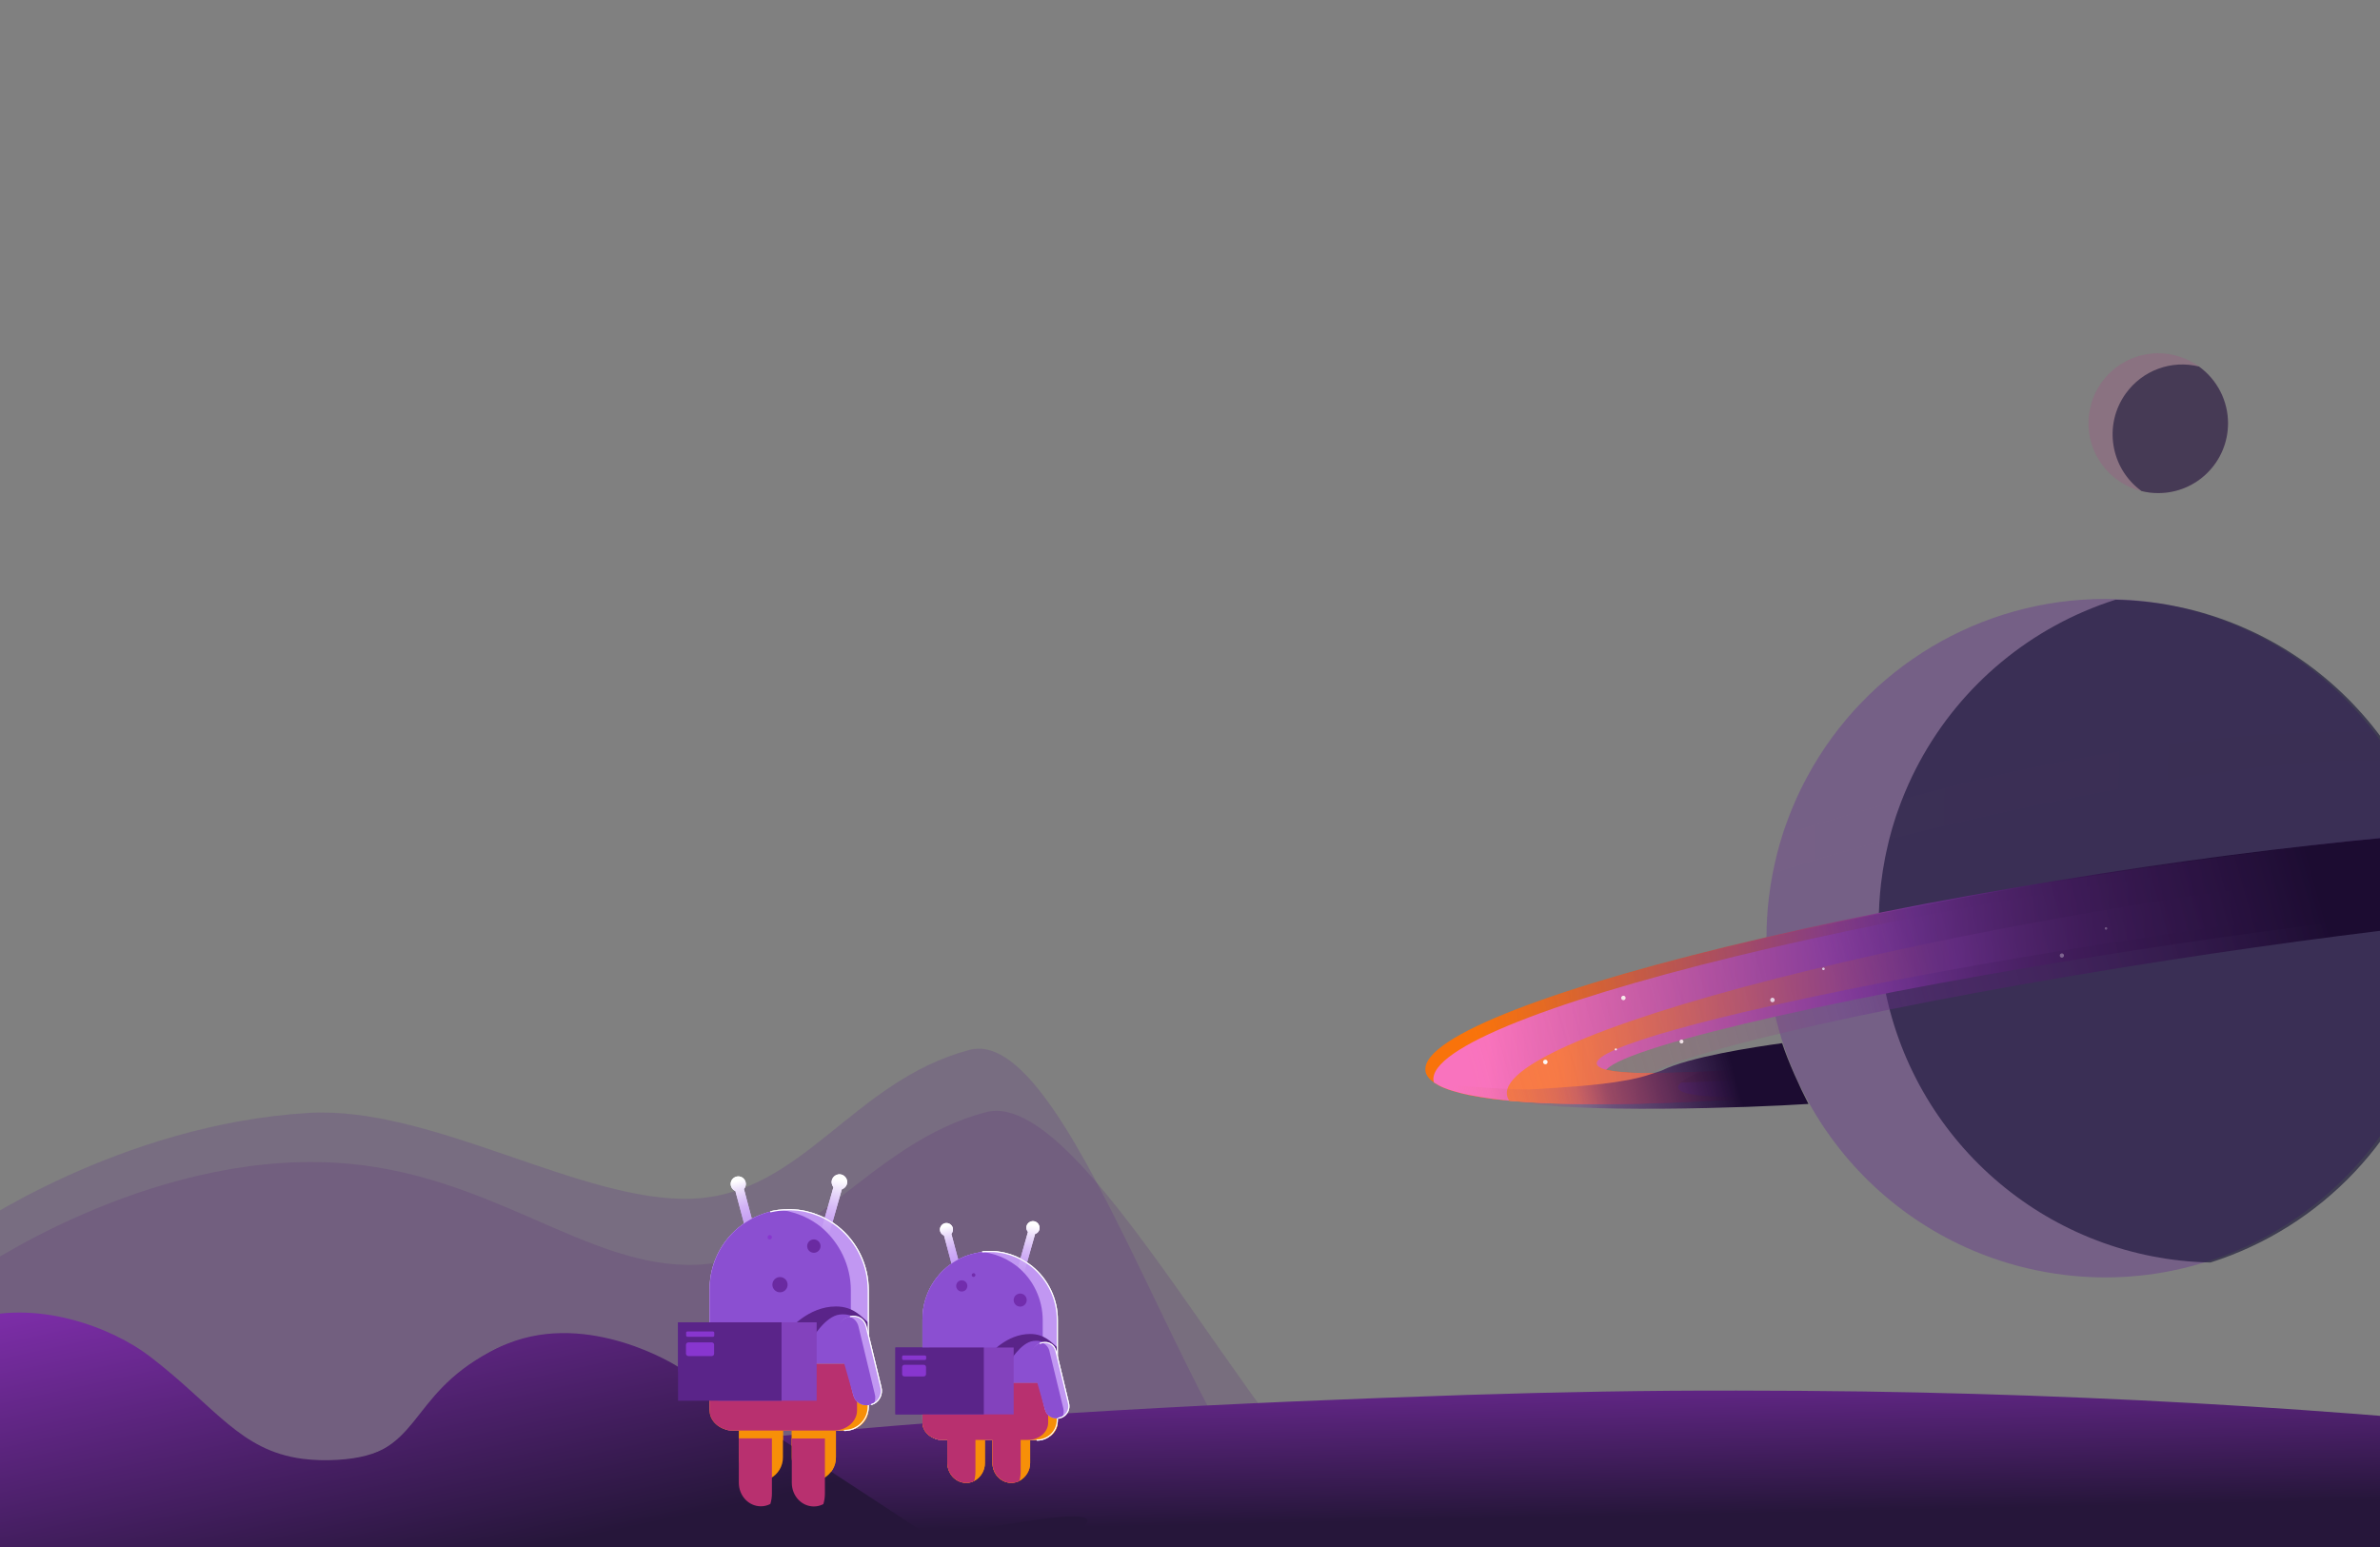 <svg width="1280" height="832" viewBox="0 0 1280 832" fill="none" xmlns="http://www.w3.org/2000/svg">
<rect x="0" y="0" width="1280" height="832" fill="#808080" stroke="none"/>
<g clip-path="url(#clip0_249_218)">
<path opacity="0.2" d="M709.465 834.199L724.359 834.593C719.464 836.315 714.495 836.085 709.465 834.199L-19.884 814.894L-19.884 752.404V711.289L-20.557 711.578L-22 712.155L-21.23 702.43L-19.788 683.655L-18.152 662.182C-18.152 662.182 64.281 604.506 166.143 598.536C232.417 594.685 313.215 647.161 372.562 644.657C431.911 642.154 458.555 581.204 521.461 564.643C579.539 549.353 648.963 811.516 709.465 834.199Z" fill="#5A2489"/>
<path opacity="0.2" d="M755.995 835.457L773.526 835.921C768.05 837.848 762.183 837.568 755.995 835.457L-19.884 814.893L-19.884 752.404L-16.71 710.133L-15.94 699.253L-14.882 685.195C-14.882 685.195 78.132 619.623 179.994 625.304C263.486 629.926 315.523 682.691 374.872 680.188C434.219 677.684 467.212 614.616 530.215 598.151C587.719 583.012 690.118 812.983 755.995 835.457Z" fill="#5A2878"/>
<path d="M510.976 830.781C510.976 830.781 578.009 831.359 569.449 829.048C644.379 791.688 456.869 838.388 439.46 836.847C358.277 829.722 61.614 836.217 -19.884 835.788C-19.884 835.788 -16.861 815.851 -1.697 811.901C8.129 809.341 23.223 835.639 23.223 835.639L-19.884 835.788L-19.884 814.597L-19.884 752.403V711.289L-16.71 710.132C18.977 698.194 60.049 713.792 80.44 729.391C115.837 756.447 128.918 780.134 162.681 784.563C168.838 785.333 175.053 785.526 181.245 785.141C229.82 782.444 219.527 750.478 265.794 725.924C268.102 724.673 270.507 723.613 272.912 722.65C317.254 704.741 364.194 734.782 364.194 734.782L508.091 829.048L510.976 830.781Z" fill="url(#paint0_linear_249_218)"/>
<path d="M1550 792.074V844.935L36.02 833.476C281.203 775.607 536.756 758.469 789.538 750.189C837.728 748.648 885.918 747.782 934.205 747.878C957.097 747.878 979.798 748.07 1002.5 748.359C1162.56 750.767 1317.41 761.84 1464.88 780.423C1493.54 783.986 1521.92 787.837 1550 792.074Z" fill="url(#paint1_linear_249_218)"/>
<path opacity="0.18" d="M1198.27 227.605C1198.27 248.38 1181.49 265.192 1160.75 265.192C1157.68 265.192 1154.68 264.85 1151.75 264.099C1131.63 259.11 1119.35 238.744 1124.33 218.583C1129.31 198.423 1149.64 186.121 1169.76 191.11C1186.47 195.279 1198.2 210.314 1198.27 227.605V227.605Z" fill="#BA3687"/>
<path opacity="0.54" d="M1198.27 227.604C1198.27 248.38 1181.49 265.192 1160.75 265.192C1157.68 265.192 1154.68 264.85 1151.75 264.099C1134.97 251.934 1131.15 228.424 1143.29 211.613C1147.66 205.531 1153.74 200.9 1160.75 198.317C1167.77 195.734 1175.4 195.319 1182.65 197.124C1192.4 204.163 1198.27 215.507 1198.27 227.604V227.604Z" fill="#0E0C30"/>
<path opacity="0.38" d="M1314.23 504.455C1314.23 512.929 1313.62 521.403 1312.46 529.877C1311.57 536.439 1310.27 542.999 1308.63 549.491C1283.81 647.219 1184.63 706.198 1087.15 681.321C1045.71 670.748 1009.29 645.903 984.288 611.136C969.008 589.881 958.436 565.62 953.388 539.924C953.319 539.65 953.251 539.309 953.183 539.035L952.774 536.78L952.433 534.661L952.364 534.32C952.228 533.636 952.159 532.953 952.023 532.269C951.887 531.586 951.819 530.971 951.751 530.288C951.751 530.151 951.682 529.946 951.682 529.809C951.614 529.467 951.546 529.126 951.546 528.784C951.546 528.442 951.478 528.101 951.409 527.759L951.205 525.914C951.205 525.709 951.137 525.504 951.137 525.299C951.068 524.752 951.001 524.137 950.932 523.59C950.796 522.634 950.727 521.677 950.659 520.652C950.659 520.31 950.591 519.9 950.591 519.558C950.523 518.328 950.386 517.098 950.318 515.868C950.25 515.321 950.25 514.706 950.182 514.091V513.612C950.182 512.861 950.113 512.109 950.113 511.357V509.034C950.113 508.282 950.113 507.53 950.046 506.778C949.977 506.026 950.046 505.275 950.046 504.523C950.046 497.415 950.454 490.24 951.273 483.2C951.819 478.485 952.569 473.837 953.456 469.259C953.661 468.097 953.933 466.867 954.206 465.705C954.674 463.534 955.174 461.369 955.707 459.213C956.662 455.522 957.685 451.9 958.844 448.346C959.322 446.775 959.868 445.271 960.413 443.767C962.665 437.343 965.325 431.056 968.258 424.905C969.417 422.513 970.646 420.19 971.873 417.866C1003.66 358.888 1065.25 322.12 1132.17 322.12C1133.4 322.12 1134.56 322.12 1135.78 322.188C1146.22 322.393 1156.66 323.487 1166.89 325.469C1181.15 328.203 1195.07 332.713 1208.23 338.795C1227.67 347.748 1245.41 360.118 1260.61 375.289C1262.39 377.067 1264.09 378.844 1265.8 380.689C1269.44 384.606 1272.9 388.688 1276.16 392.922C1277.67 394.835 1279.17 396.817 1280.53 398.799C1282.85 402.079 1285.04 405.359 1287.15 408.777L1287.42 409.255C1288.52 411.032 1289.61 412.809 1290.63 414.654C1294.16 420.854 1297.3 427.268 1300.04 433.858C1300.99 436.25 1301.95 438.574 1302.84 441.034C1303.59 443.016 1304.27 444.998 1304.95 446.98C1305.84 449.781 1306.73 452.583 1307.54 455.386C1308.09 457.436 1308.63 459.486 1309.11 461.536C1309.38 462.698 1309.66 463.928 1309.93 465.09C1310.41 467.277 1310.88 469.532 1311.3 471.788L1311.5 472.949C1311.57 473.291 1311.64 473.701 1311.7 474.043C1311.84 474.863 1311.98 475.683 1312.11 476.503C1313.62 485.524 1314.29 494.955 1314.23 504.455Z" fill="#662D91"/>
<path opacity="0.57" d="M1316.21 504.865C1316.21 513.339 1315.59 521.813 1314.43 530.288C1313.55 536.848 1312.25 543.409 1310.61 549.901C1294.99 611.136 1248.95 659.931 1188.85 678.998C1103.25 677.289 1030.4 616.125 1013.76 531.996C1013.69 531.723 1013.62 531.381 1013.55 531.108L1013.14 528.853L1012.8 526.734L1012.73 526.392C1012.6 525.709 1012.53 525.026 1012.39 524.342C1012.25 523.658 1012.19 523.044 1012.12 522.36C1012.12 522.223 1012.05 522.018 1012.05 521.882C1011.98 521.54 1011.91 521.199 1011.91 520.856C1011.91 520.515 1011.85 520.173 1011.78 519.831L1011.57 517.986C1011.57 517.781 1011.5 517.576 1011.5 517.371C1011.44 516.824 1011.37 516.21 1011.3 515.663C1011.16 514.706 1011.1 513.749 1011.03 512.724C1011.03 512.383 1010.96 511.972 1010.96 511.631C1010.89 510.4 1010.75 509.17 1010.69 507.94C1010.62 507.394 1010.62 506.778 1010.55 506.163V505.685C1010.55 504.933 1010.48 504.181 1010.48 503.429V501.106C1010.48 500.354 1010.48 499.602 1010.41 498.85C1010.34 498.099 1010.41 497.347 1010.41 496.596C1010.41 489.488 1010.82 482.312 1011.64 475.273C1012.19 470.557 1012.94 465.91 1013.82 461.332C1014.03 460.17 1014.3 458.94 1014.57 457.778C1015.04 455.606 1015.54 453.442 1016.07 451.285C1017.03 447.594 1018.05 443.973 1019.21 440.419C1019.69 438.847 1020.24 437.343 1020.78 435.84C1023.03 429.416 1025.69 423.129 1028.63 416.978C1029.79 414.586 1031.01 412.262 1032.24 409.939C1054.75 368.182 1092.61 336.882 1137.77 322.531C1148.2 322.735 1158.64 323.829 1168.87 325.811C1183.13 328.544 1197.04 333.055 1210.2 339.137C1229.65 348.09 1247.38 360.46 1262.59 375.631C1264.37 377.408 1266.07 379.185 1267.77 381.03C1271.41 384.948 1274.87 389.03 1278.14 393.263C1279.64 395.177 1281.15 397.159 1282.51 399.141C1284.82 402.398 1287.02 405.726 1289.13 409.119L1289.4 409.597C1290.49 411.374 1291.58 413.151 1292.61 414.996C1296.08 421.215 1299.22 427.639 1301.95 434.2C1302.91 436.592 1303.86 438.916 1304.75 441.375C1305.5 443.358 1306.18 445.34 1306.86 447.321C1307.75 450.124 1308.63 452.925 1309.45 455.727C1310 457.778 1310.55 459.828 1311.02 461.878C1311.3 463.04 1311.57 464.27 1311.84 465.432C1312.32 467.618 1312.8 469.874 1313.2 472.129L1313.41 473.291C1313.48 473.633 1313.55 474.043 1313.62 474.385C1313.75 475.205 1313.89 476.025 1314.02 476.845C1315.47 486.114 1316.21 495.482 1316.21 504.865V504.865Z" fill="#0E0C30"/>
<path opacity="0.18" d="M1316.07 483.474C1268.32 488.189 1209.8 495.707 1146.77 505.411C1073.37 516.756 1006.73 529.263 956.526 540.471C956.458 540.197 956.39 539.856 956.39 539.582L955.98 537.327C955.844 536.575 955.708 535.891 955.64 535.208L955.571 534.866C955.435 534.183 955.366 533.499 955.23 532.816C955.094 532.133 955.025 531.518 954.957 530.834C954.957 530.698 954.889 530.493 954.889 530.356C954.821 530.014 954.752 529.672 954.752 529.331C954.752 528.989 954.685 528.648 954.616 528.306L954.411 526.461C954.411 526.256 954.344 526.05 954.344 525.845C954.275 525.299 954.207 524.683 954.139 524.137C954.002 523.18 953.934 522.223 953.866 521.198C953.866 520.856 953.797 520.447 953.797 520.104C953.661 518.875 953.593 517.645 953.525 516.415C953.525 515.867 953.456 515.253 953.456 514.637V514.159C953.456 513.407 953.389 512.656 953.389 511.904C953.389 511.426 953.389 511.015 953.32 510.537V509.648C953.32 508.896 953.32 508.145 953.252 507.394C953.184 506.642 953.252 505.89 953.252 505.138V503.908C1006.46 491.538 1068.33 479.647 1134.56 469.396C1186.88 461.263 1236.88 454.975 1282.38 450.533C1289.19 449.85 1295.88 449.235 1302.43 448.688L1308.43 448.141C1309.25 450.67 1310 453.199 1310.75 455.796C1311.3 457.846 1311.84 459.896 1312.32 461.946C1312.59 463.108 1312.86 464.338 1313.14 465.5C1314.36 471.378 1315.32 477.323 1316.07 483.474V483.474Z" fill="#A738E8"/>
<g opacity="0.08">
<path opacity="0.08" d="M1292.2 394.357L1302.15 414.996C1299.22 412.604 1293.83 410.964 1286.47 410.076C1228.07 402.9 1043.7 439.394 952.433 470.147C952.637 468.986 952.91 467.755 953.183 466.594C953.651 464.422 954.151 462.258 954.683 460.101C955.638 456.41 956.662 452.789 957.822 449.235C1067.57 414.313 1174.12 391.213 1275.14 393.673C1280.87 393.879 1286.53 394.084 1292.2 394.357V394.357Z" fill="url(#paint2_linear_249_218)"/>
</g>
<path d="M1304.27 448.552C1252.08 452.994 1192.88 460.033 1130.4 469.737C1064.16 479.989 1002.29 491.88 949.089 504.25C838.244 529.946 764.712 557.42 766.622 575.666V576.008C766.963 578.263 768.532 580.314 771.123 582.159L771.738 582.569C771.942 582.706 772.147 582.842 772.352 582.911C772.556 582.979 772.761 583.184 773.033 583.321L773.375 583.526C773.511 583.594 773.716 583.731 773.852 583.799C773.988 583.868 774.193 584.004 774.398 584.073L774.943 584.346C775.489 584.62 776.171 584.893 776.786 585.166H776.853C778.15 585.713 779.582 586.191 781.151 586.669L781.833 586.874L782.583 587.079L783.333 587.285C783.607 587.353 783.811 587.421 784.084 587.49L784.834 587.695L785.585 587.9C786.676 588.173 787.767 588.447 788.927 588.652L789.813 588.925H789.882C790.564 589.061 791.315 589.198 792.065 589.335L792.542 589.403L793.633 589.608L795.68 589.95L795.953 590.018C796.976 590.155 798 590.36 799.091 590.497C800.318 590.701 801.546 590.839 802.842 591.044L804.07 591.18L805.298 591.317C807.412 591.59 809.595 591.795 811.846 592L814.166 592.205C849.977 595.28 903.864 594.05 968.802 588.652H968.938C968.597 588.036 968.324 587.353 967.983 586.738C967.779 586.396 967.642 586.055 967.438 585.713L967.096 585.029V584.824C966.072 582.761 965.117 580.664 964.232 578.537C963.463 576.8 962.735 575.046 962.049 573.274L961.913 573.001L959.252 573.206L955.705 573.548L953.386 573.753C950.111 574.026 946.906 574.3 943.768 574.505L939.198 574.847C930.535 575.461 922.486 576.008 915.051 576.35C905.569 576.828 897.111 577.033 889.881 577.101H883.196L881.627 577.033H880.672L878.626 576.965C877.671 576.897 876.716 576.897 875.829 576.828L875.147 576.76L874.465 576.692L873.169 576.623C871.872 576.487 870.645 576.418 869.485 576.282L868.599 576.145C867.712 576.008 866.894 575.94 866.143 575.735L865.665 575.666H865.529L864.984 575.53C864.642 575.461 864.301 575.393 864.029 575.325L863.278 575.12C863.074 575.052 862.801 574.983 862.596 574.915C862.391 574.847 862.119 574.778 861.914 574.71L861.436 574.505L861.027 574.3L860.617 574.095L860.277 573.89C860.14 573.821 860.004 573.753 859.867 573.616C859.799 573.548 859.731 573.548 859.662 573.479C859.594 573.411 859.526 573.343 859.458 573.274C859.39 573.206 859.322 573.138 859.254 573.069C859.185 573.001 859.117 572.933 859.117 572.865C859.117 572.865 859.049 572.796 859.049 572.728C858.981 572.591 858.912 572.523 858.912 572.386C858.912 572.318 858.912 572.25 858.844 572.25V572.113C858.504 570.063 862.05 567.466 868.871 564.458L869.349 564.253C884.015 557.898 913.278 549.765 952.568 540.949C1002.77 529.673 1069.42 517.235 1142.81 505.89C1205.84 496.118 1264.37 488.668 1312.11 483.953C1325.07 482.654 1337.21 481.561 1348.47 480.74V445.34C1334.35 446.16 1319.55 447.254 1304.27 448.552V448.552ZM1312.73 520.037C1312.39 524.41 1311.9 528.716 1311.23 533.022C1311.16 533.5 1311.09 533.91 1311.02 534.388C1310.88 535.072 1310.81 535.755 1310.68 536.37L1312.46 535.961L1314.5 535.482L1316 535.14C1327.12 532.612 1337.9 530.083 1348.34 527.554V512.177C1337.35 514.706 1325.41 517.372 1312.73 520.037Z" fill="url(#paint3_linear_249_218)"/>
<path d="M1308.56 453.883C1256.39 458.324 1197.18 465.364 1134.69 475.068C1068.46 485.319 1006.59 497.279 953.387 509.58C845.134 534.662 772.557 561.452 770.92 579.698C770.852 580.245 770.852 580.792 770.988 581.339L771.192 582.159L771.807 582.569C772.011 582.706 772.216 582.842 772.421 582.911C772.625 582.979 772.83 583.184 773.102 583.321L773.443 583.525C773.58 583.594 773.785 583.731 773.921 583.799C774.057 583.868 774.262 584.004 774.467 584.072L775.012 584.346C775.558 584.619 776.24 584.893 776.855 585.166H776.922C778.218 585.712 779.651 586.191 781.22 586.669L781.902 586.874L782.652 587.079L783.402 587.285C783.676 587.353 783.88 587.421 784.153 587.49L784.903 587.695L785.653 587.9C786.745 588.173 787.836 588.447 788.996 588.652L789.815 588.856H789.882C790.565 588.993 791.315 589.13 792.066 589.266L792.543 589.335L793.635 589.54L795.681 589.882L795.953 589.949C796.977 590.087 798 590.292 799.091 590.428C800.319 590.633 801.547 590.77 802.843 590.975L804.071 591.111L805.299 591.248C807.413 591.522 809.596 591.727 811.847 591.932L814.166 592.136C849.977 595.212 903.865 593.982 968.803 588.583H968.939C968.598 587.968 968.325 587.285 967.984 586.669C967.779 586.328 967.643 585.986 967.438 585.644L967.097 584.961V584.756C966.073 582.693 965.118 580.596 964.232 578.468L961.572 578.674C939.062 580.587 919.622 581.817 904.069 582.227C896.02 582.432 889.063 582.432 883.265 582.227C879.036 582.09 875.489 581.749 872.555 581.339L871.805 581.202C866.416 580.382 863.415 579.084 863.142 577.375C863.074 576.555 863.415 575.735 864.029 575.188C869.964 568.49 904.479 558.034 956.797 546.28C1007 535.004 1073.64 522.565 1147.04 511.221C1210.07 501.448 1268.59 493.999 1316.34 489.283C1327.66 488.19 1338.37 487.164 1348.4 486.413V451.081C1335.65 451.764 1322.35 452.721 1308.56 453.883V453.883ZM1317.02 525.367C1316.82 528.647 1316.48 531.928 1316 535.14C1315.87 536.216 1315.72 537.287 1315.52 538.352L1315.32 539.719C1315.18 540.402 1315.12 541.086 1314.98 541.701C1321.05 540.334 1327.05 538.967 1332.99 537.601L1335.03 537.122L1336.54 536.78C1340.49 535.823 1344.44 534.935 1348.34 533.978V518.533C1338.58 520.72 1328.14 523.044 1317.02 525.367V525.367Z" fill="url(#paint4_linear_249_218)"/>
<path d="M1348.13 461.4C1295.95 465.842 1236.74 472.881 1174.25 482.586C1108.02 492.837 1046.15 504.729 992.949 517.098C887.834 541.428 816.28 567.397 810.755 585.576V585.644C810.414 586.669 810.345 587.763 810.482 588.856V588.993C810.619 589.676 810.823 590.428 811.164 591.044C811.3 591.317 811.505 591.59 811.641 591.863L811.71 592L814.029 592.205C849.84 595.28 903.728 594.05 968.665 588.652C954.204 589.54 941.79 589.949 931.694 589.949C925.078 589.949 919.484 589.676 914.983 589.266C910.344 588.788 906.934 588.105 904.887 587.216C903.455 586.601 902.704 585.849 902.568 584.961C902.432 584.072 902.909 583.252 903.932 582.295C905.842 580.519 909.525 578.537 914.846 576.35C905.365 576.828 896.906 577.033 889.676 577.101H883.128L881.559 577.033H880.604L878.558 576.965C877.603 576.897 876.648 576.897 875.761 576.828L875.079 576.76L874.397 576.692L873.1 576.623C871.804 576.487 870.576 576.418 869.417 576.282L868.53 576.145C867.644 576.008 866.825 575.94 866.075 575.735L865.597 575.666H865.461L864.915 575.53C864.574 575.461 864.233 575.393 863.96 575.325L863.21 575.12L862.528 574.914C862.323 574.847 862.05 574.778 861.845 574.709L861.368 574.505L860.959 574.3L860.549 574.095L860.209 573.89C860.072 573.821 859.935 573.753 859.799 573.616C859.731 573.548 859.663 573.548 859.594 573.479L859.39 573.274L859.185 573.069C859.117 573.001 859.049 572.933 859.049 572.865C859.049 572.865 858.98 572.796 858.98 572.728C858.913 572.591 858.844 572.523 858.844 572.386C858.844 572.317 858.844 572.25 858.776 572.25V572.113C858.435 570.063 861.982 567.466 868.803 564.458L869.28 564.253C883.946 557.898 913.209 549.765 952.499 540.949C1002.7 529.673 1069.35 517.234 1142.74 505.89C1205.77 496.118 1264.3 488.668 1312.04 483.953C1325 482.654 1337.14 481.561 1348.4 480.74V461.4H1348.13V461.4Z" fill="url(#paint5_linear_249_218)"/>
<path d="M831.083 572.387C831.247 572.391 831.41 572.362 831.562 572.302C831.715 572.241 831.853 572.151 831.971 572.037C832.088 571.922 832.181 571.785 832.244 571.634C832.308 571.483 832.341 571.32 832.341 571.156C832.34 570.992 832.308 570.83 832.244 570.678C832.18 570.527 832.087 570.39 831.97 570.276C831.853 570.161 831.714 570.071 831.562 570.011C831.409 569.951 831.246 569.922 831.083 569.926C830.762 569.934 830.457 570.067 830.233 570.297C830.009 570.527 829.884 570.836 829.884 571.157C829.884 571.478 830.01 571.787 830.234 572.016C830.458 572.246 830.763 572.379 831.083 572.387Z" fill="white"/>
<path d="M904.342 560.905C904.541 560.905 904.732 560.826 904.872 560.685C905.013 560.544 905.092 560.353 905.092 560.153C905.092 559.954 905.013 559.763 904.872 559.622C904.732 559.481 904.541 559.401 904.342 559.401C904.143 559.401 903.952 559.481 903.811 559.622C903.671 559.763 903.592 559.954 903.592 560.153C903.592 560.353 903.671 560.544 903.811 560.685C903.952 560.826 904.143 560.905 904.342 560.905V560.905ZM953.25 538.694C953.485 538.694 953.711 538.601 953.877 538.434C954.043 538.267 954.137 538.041 954.137 537.806C954.137 537.57 954.043 537.344 953.877 537.178C953.711 537.011 953.485 536.918 953.25 536.918C953.015 536.918 952.789 537.011 952.623 537.178C952.457 537.344 952.364 537.57 952.364 537.806C952.364 538.041 952.457 538.267 952.623 538.434C952.789 538.601 953.015 538.694 953.25 538.694V538.694ZM869.009 564.664C869.082 564.664 869.151 564.635 869.203 564.584C869.254 564.533 869.283 564.463 869.283 564.39C869.283 564.318 869.254 564.248 869.203 564.197C869.151 564.146 869.082 564.117 869.009 564.117C868.937 564.117 868.868 564.146 868.816 564.197C868.765 564.248 868.736 564.318 868.736 564.39C868.736 564.463 868.765 564.533 868.816 564.584C868.868 564.635 868.937 564.664 869.009 564.664V564.664ZM939.675 573.753C939.82 573.753 939.959 573.696 940.061 573.593C940.163 573.491 940.221 573.351 940.221 573.206C940.221 573.061 940.163 572.922 940.061 572.82C939.959 572.717 939.82 572.66 939.675 572.66C939.53 572.66 939.392 572.717 939.289 572.82C939.187 572.922 939.13 573.061 939.13 573.206C939.13 573.351 939.187 573.491 939.289 573.593C939.392 573.696 939.53 573.753 939.675 573.753V573.753ZM980.671 521.472C980.78 521.472 980.884 521.429 980.961 521.351C981.038 521.274 981.081 521.17 981.08 521.061C981.08 520.952 981.037 520.847 980.96 520.77C980.883 520.693 980.778 520.65 980.67 520.65C980.561 520.651 980.457 520.694 980.38 520.771C980.303 520.849 980.26 520.953 980.26 521.062C980.26 521.171 980.304 521.276 980.381 521.352C980.458 521.429 980.562 521.473 980.671 521.472ZM1108.91 514.707C1109.36 514.707 1109.73 514.339 1109.73 513.886C1109.73 513.433 1109.36 513.066 1108.91 513.066C1108.45 513.066 1108.09 513.433 1108.09 513.886C1108.09 514.339 1108.45 514.707 1108.91 514.707ZM1132.65 499.74C1132.87 499.74 1133.06 499.556 1133.06 499.329C1133.06 499.22 1133.01 499.116 1132.94 499.039C1132.86 498.963 1132.76 498.919 1132.65 498.919C1132.42 498.919 1132.23 499.103 1132.23 499.329C1132.23 499.556 1132.42 499.74 1132.65 499.74ZM1308.16 485.115C1308.31 485.115 1308.43 484.993 1308.43 484.842C1308.43 484.769 1308.4 484.7 1308.35 484.649C1308.3 484.598 1308.23 484.568 1308.16 484.567C1308.01 484.567 1307.89 484.691 1307.89 484.842C1307.89 484.993 1308.01 485.115 1308.16 485.115Z" fill="white" stroke="white" stroke-width="0.613" stroke-miterlimit="10"/>
<path d="M941.382 577.307C941.69 577.312 941.996 577.256 942.282 577.141C942.568 577.027 942.828 576.857 943.048 576.641C943.268 576.424 943.442 576.166 943.561 575.882C943.68 575.597 943.742 575.292 943.742 574.983C943.742 574.675 943.681 574.369 943.562 574.084C943.443 573.8 943.268 573.542 943.049 573.325C942.829 573.109 942.569 572.939 942.283 572.824C941.997 572.71 941.691 572.654 941.383 572.659C940.775 572.67 940.195 572.919 939.769 573.353C939.342 573.788 939.103 574.373 939.103 574.982C939.103 575.592 939.342 576.177 939.768 576.612C940.194 577.046 940.774 577.296 941.382 577.307V577.307ZM873.101 537.601C873.217 537.601 873.332 537.578 873.44 537.533C873.548 537.489 873.645 537.423 873.728 537.341C873.81 537.259 873.875 537.161 873.92 537.053C873.965 536.945 873.988 536.83 873.988 536.713C873.988 536.596 873.965 536.481 873.921 536.373C873.876 536.265 873.811 536.167 873.729 536.085C873.646 536.002 873.549 535.937 873.441 535.892C873.334 535.847 873.218 535.824 873.102 535.824C872.867 535.824 872.641 535.917 872.475 536.084C872.309 536.25 872.215 536.476 872.215 536.712C872.215 536.947 872.308 537.173 872.474 537.34C872.64 537.507 872.866 537.601 873.101 537.601V537.601ZM954.478 575.12C954.642 575.124 954.805 575.095 954.957 575.035C955.11 574.975 955.248 574.885 955.366 574.77C955.483 574.656 955.576 574.519 955.639 574.367C955.703 574.216 955.736 574.054 955.736 573.89C955.735 573.726 955.703 573.563 955.639 573.412C955.575 573.261 955.482 573.124 955.365 573.009C955.248 572.895 955.109 572.805 954.957 572.745C954.804 572.685 954.641 572.656 954.478 572.66C954.157 572.668 953.852 572.801 953.628 573.031C953.404 573.261 953.279 573.569 953.279 573.89C953.279 574.212 953.405 574.52 953.629 574.75C953.853 574.98 954.158 575.113 954.478 575.12Z" fill="white" stroke="white" stroke-width="0.613" stroke-miterlimit="10"/>
<path d="M1303.72 448.894C1319.48 447.527 1334.55 446.502 1348.88 445.613V493.179C1344.65 493.588 1340.35 493.999 1335.92 494.409C1288.17 499.124 1229.65 506.642 1166.62 516.346C1093.22 527.691 1026.58 540.197 976.374 551.405C931.491 561.52 899.704 570.609 887.835 577.239H895.406L898.476 577.17C903.799 577.018 909.12 576.813 914.438 576.555C928.08 575.871 943.837 574.709 961.299 573.206L961.913 574.642C962.459 576.008 963.005 577.375 963.619 578.742L964.233 580.177L964.847 581.612C964.983 581.954 965.188 582.296 965.324 582.637C965.665 583.321 966.006 584.072 966.347 584.756C966.415 584.961 966.552 585.098 966.62 585.303C966.824 585.712 967.029 586.055 967.165 586.464L968.393 588.925H967.984C956.851 589.853 945.709 590.673 934.56 591.385C928.08 591.795 921.805 592.205 915.665 592.479C874.329 594.597 839.541 594.666 813.962 592.479L811.301 592.274H811.029C810.256 592.208 809.482 592.14 808.71 592.068H808.505C803.525 591.522 798.887 590.975 794.726 590.223C793.839 590.087 792.884 589.882 791.997 589.745H791.588C789.948 589.417 788.311 589.075 786.677 588.72H786.541C784.512 588.281 782.508 587.733 780.538 587.079H780.47L779.72 586.806L779.515 586.738H779.446C778.491 586.396 777.537 586.055 776.65 585.712L776.513 585.644L775.49 585.234L775.353 585.166C774.808 584.961 774.331 584.687 773.853 584.482C773.648 584.414 773.512 584.277 773.307 584.209L773.239 584.277L772.421 583.868L772.216 583.731C772.011 583.594 771.738 583.458 771.534 583.321L771.397 583.252L771.33 583.184C771.056 583.047 770.783 582.842 770.579 582.706C769.193 581.795 768.009 580.609 767.1 579.22C766.562 578.421 766.213 577.509 766.077 576.555C763.28 558.308 837.017 530.63 948.544 504.865C1001.75 492.495 1063.62 480.604 1129.85 470.353C1192.33 460.443 1251.47 453.336 1303.72 448.894Z" fill="url(#paint6_linear_249_218)"/>
<path d="M972.624 593.709C943.292 595.69 845.135 599.176 813.144 591.932C810.893 591.727 808.71 591.522 806.595 591.249L805.299 591.112L804.072 590.975C802.775 590.839 801.548 590.633 800.32 590.428C799.229 590.292 798.205 590.087 797.182 589.95L796.909 589.882L794.863 589.54L793.772 589.335L793.294 589.266L791.112 588.857H791.043L790.156 588.652C788.997 588.378 787.905 588.173 786.814 587.9L786.064 587.695L785.313 587.49C785.04 587.421 784.768 587.353 784.563 587.285L783.813 587.079L783.063 586.874L782.38 586.669C780.811 586.191 779.379 585.644 778.083 585.166H778.015C777.078 584.836 776.146 584.494 775.218 584.141L775.081 584.073L774.058 583.663L773.922 583.594C773.376 583.389 772.899 583.116 772.421 582.911L773.649 582.979C779.379 583.458 785.859 584.004 792.339 584.482C798.88 585.009 805.429 585.42 811.984 585.713C817.441 585.918 822.284 585.986 826.172 585.713C840.974 584.825 858.573 583.799 873.034 581.271C878.696 580.382 884.221 579.015 889.609 577.102C890.701 576.692 892.065 576.282 893.566 575.804C908.367 568.423 943.497 563.092 958.435 561.042C961.71 570.882 967.916 584.687 972.624 593.709V593.709Z" fill="url(#paint7_linear_249_218)"/>
<path d="M466.953 693.932V756.584C466.953 763.61 461.271 769.382 454.169 769.382H394.423C387.404 769.382 381.638 763.694 381.638 756.584V693.179C381.638 681.301 386.568 670.008 395.258 661.895C396.428 660.724 397.766 659.72 399.102 658.717C403.698 655.287 408.962 652.944 414.477 651.606C415.647 651.355 416.817 651.104 418.07 650.937C418.571 650.853 419.073 650.77 419.574 650.77C420.327 650.686 421.078 650.602 421.747 650.602H422.332C423 650.602 423.669 650.519 424.338 650.519H425.089C425.508 650.519 425.842 650.519 426.176 650.602H426.677C427.095 650.602 427.597 650.686 428.014 650.686C428.432 650.686 428.766 650.77 429.184 650.77C429.351 650.77 429.518 650.77 429.685 650.853L431.44 651.104C432.025 651.188 432.86 651.355 433.529 651.522C438.208 652.61 442.721 654.45 446.816 657.044C448.177 657.887 449.488 658.809 450.743 659.804C461.021 668.252 466.953 680.716 466.953 693.932V693.932Z" fill="#C197F2"/>
<path d="M407.96 669.172L400.104 639.478C401.608 637.805 401.44 635.211 399.77 633.706C398.099 632.2 395.508 632.367 394.004 634.04C392.5 635.713 392.667 638.307 394.337 639.813C394.672 640.147 395.091 640.398 395.508 640.565L403.446 670.343L407.958 669.172H407.96Z" fill="url(#paint8_linear_249_218)"/>
<path d="M455.589 635.044C455.17 632.786 452.998 631.196 450.742 631.615C448.486 632.033 446.898 634.208 447.316 636.467C447.483 637.22 447.734 637.889 448.235 638.474L439.211 670.259L443.723 671.514L452.748 639.645C454.67 638.976 455.923 637.052 455.589 635.044V635.044Z" fill="url(#paint9_linear_249_218)"/>
<path d="M400.437 668.754C400.734 668.754 401.027 668.696 401.301 668.583C401.574 668.469 401.823 668.303 402.033 668.093C402.242 667.884 402.408 667.635 402.522 667.361C402.635 667.087 402.694 666.793 402.694 666.497C402.694 666.2 402.635 665.906 402.522 665.632C402.409 665.358 402.243 665.109 402.033 664.9C401.824 664.69 401.575 664.524 401.301 664.41C401.028 664.296 400.734 664.238 400.438 664.238C399.84 664.238 399.266 664.476 398.843 664.899C398.42 665.323 398.182 665.897 398.182 666.496C398.182 667.095 398.42 667.669 398.843 668.093C399.266 668.516 399.84 668.754 400.438 668.754H400.437ZM407.623 661.811C407.832 661.811 408.038 661.77 408.231 661.69C408.423 661.61 408.599 661.493 408.746 661.346C408.893 661.198 409.01 661.023 409.09 660.83C409.17 660.638 409.211 660.431 409.211 660.222C409.211 660.014 409.17 659.807 409.091 659.614C409.011 659.421 408.894 659.246 408.747 659.098C408.599 658.951 408.424 658.834 408.232 658.754C408.039 658.674 407.833 658.633 407.624 658.633C407.203 658.633 406.799 658.8 406.502 659.098C406.204 659.396 406.037 659.8 406.037 660.222C406.037 660.643 406.204 661.048 406.502 661.346C406.799 661.644 407.203 661.811 407.624 661.811H407.623Z" fill="white"/>
<path d="M568.813 710.076V763.61C568.813 769.633 563.967 774.484 557.95 774.484H506.978C505.55 774.487 504.137 774.208 502.817 773.662C501.498 773.117 500.3 772.316 499.291 771.306C498.281 770.295 497.481 769.095 496.936 767.775C496.391 766.454 496.112 765.039 496.115 763.61V709.491C496.115 699.369 500.293 689.749 507.73 682.807C508.733 681.803 509.819 680.967 510.989 680.13C514.916 677.203 519.345 675.195 524.108 674.108C525.111 673.857 526.113 673.69 527.2 673.522L528.537 673.355C529.122 673.271 529.79 673.188 530.375 673.188H534.47C534.887 673.188 535.222 673.271 535.639 673.271L536.642 673.355L537.06 673.439L538.564 673.69C539.065 673.773 539.734 673.857 540.319 674.024C544.33 674.944 548.173 676.534 551.599 678.792C552.746 679.525 553.861 680.306 554.942 681.134C563.716 688.16 568.813 698.784 568.813 710.076V710.076Z" fill="#C197F2"/>
<path d="M518.427 688.913L511.657 663.568C512.911 662.146 512.827 659.888 511.324 658.633C509.903 657.379 507.647 657.462 506.393 658.968C505.14 660.39 505.224 662.648 506.728 663.903C507.062 664.154 507.396 664.405 507.73 664.572L514.499 690L518.427 688.913Z" fill="url(#paint10_linear_249_218)"/>
<path d="M559.036 659.72C558.702 657.797 556.864 656.458 554.941 656.793C553.02 657.128 551.683 658.968 552.017 660.891C552.184 661.477 552.435 662.062 552.853 662.564L545.165 689.749L549.009 690.837L556.697 663.652C558.368 663.15 559.37 661.477 559.036 659.72Z" fill="url(#paint11_linear_249_218)"/>
<path d="M511.992 688.578C512.244 688.578 512.494 688.529 512.727 688.432C512.96 688.336 513.172 688.194 513.35 688.015C513.529 687.837 513.67 687.625 513.767 687.392C513.863 687.158 513.913 686.908 513.913 686.656C513.913 686.403 513.864 686.153 513.767 685.92C513.671 685.686 513.529 685.474 513.351 685.296C513.172 685.117 512.961 684.975 512.728 684.879C512.495 684.782 512.245 684.732 511.992 684.732C511.483 684.732 510.994 684.934 510.634 685.295C510.273 685.656 510.071 686.145 510.071 686.655C510.071 687.165 510.273 687.654 510.633 688.015C510.993 688.376 511.482 688.578 511.992 688.578V688.578ZM518.173 682.556C518.527 682.556 518.867 682.415 519.118 682.164C519.369 681.913 519.51 681.573 519.51 681.218C519.51 680.863 519.369 680.523 519.118 680.272C518.867 680.021 518.527 679.88 518.173 679.88C517.818 679.88 517.478 680.021 517.228 680.272C516.977 680.523 516.836 680.863 516.836 681.218C516.836 681.573 516.977 681.913 517.228 682.164C517.478 682.415 517.818 682.556 518.173 682.556Z" fill="white"/>
<path d="M457.592 693.932V756.584C457.592 763.61 451.911 769.382 444.808 769.382H394.505C387.485 769.382 381.72 763.694 381.72 756.584V693.179C381.72 681.301 386.649 670.009 395.34 661.895C396.51 660.724 397.847 659.721 399.184 658.717C403.779 655.287 409.044 652.944 414.559 651.606C415.728 651.355 416.899 651.104 418.153 650.937C418.654 650.853 419.154 650.77 419.656 650.77H419.907C420.074 650.77 420.241 650.77 420.408 650.853L422.163 651.104C422.915 651.188 423.584 651.355 424.252 651.522C428.931 652.61 433.443 654.451 437.538 657.044C438.9 657.887 440.211 658.809 441.466 659.804C451.576 668.252 457.592 680.716 457.592 693.932V693.932ZM560.791 710.076V763.61C560.791 769.633 555.945 774.484 549.929 774.484H506.978C505.551 774.487 504.137 774.208 502.818 773.662C501.498 773.117 500.3 772.316 499.291 771.306C498.281 770.295 497.481 769.095 496.936 767.775C496.392 766.454 496.113 765.039 496.115 763.61V709.491C496.115 699.369 500.293 689.749 507.73 682.807C508.733 681.803 509.819 680.967 510.989 680.13C514.916 677.203 519.345 675.195 524.108 674.108C525.111 673.857 526.113 673.69 527.2 673.522L528.537 673.355H528.703L529.122 673.439L530.626 673.69C531.127 673.773 531.795 673.857 532.381 674.024C536.416 674.942 540.261 676.556 543.745 678.792C544.892 679.525 546.007 680.306 547.087 681.134C555.694 688.076 560.791 698.784 560.791 710.076V710.076Z" fill="#8B4FD1"/>
<path d="M421.077 759.845V783.686C421.161 788.453 418.487 792.886 414.309 795.145C412.736 795.971 410.987 796.401 409.212 796.399C402.61 796.399 397.346 790.712 397.346 783.686V759.845H421.077ZM449.572 759.845V783.686C449.656 788.453 446.981 792.886 442.804 795.145C441.231 795.971 439.482 796.401 437.707 796.399C431.105 796.399 425.841 790.712 425.841 783.686V759.845H449.572ZM529.705 766.371V786.697C529.788 790.795 527.533 794.559 523.939 796.483C522.602 797.152 521.098 797.57 519.594 797.487C513.996 797.487 509.483 792.636 509.483 786.613V766.287H529.705V766.371ZM554.022 766.371V786.697C554.106 790.795 551.767 794.559 548.173 796.483C546.836 797.152 545.333 797.487 543.828 797.487C538.23 797.487 533.717 792.636 533.717 786.613V766.287H554.022V766.371Z" fill="#F78F08"/>
<path d="M466.953 733.581V758.507C466.953 764.53 461.271 769.382 454.169 769.382H394.423C393.42 769.382 392.334 769.298 391.331 769.047C385.733 767.876 381.638 763.61 381.638 758.507V733.581H466.953ZM568.813 743.869V765.116C568.813 770.218 563.967 774.4 557.95 774.4H506.978C506.059 774.4 505.224 774.317 504.387 774.15C499.625 773.146 496.115 769.466 496.115 765.116V743.869H568.813V743.869Z" fill="#F78F08"/>
<path d="M415.145 773.552V803.164C415.145 805.088 414.894 807.012 414.309 808.852C412.736 809.677 410.987 810.108 409.212 810.106C402.61 810.106 397.346 804.419 397.346 797.392V773.552H415.145V773.552ZM443.639 773.636V803.248C443.639 805.171 443.389 807.095 442.804 808.935C441.231 809.761 439.482 810.192 437.707 810.19C431.105 810.19 425.841 804.502 425.841 797.475V773.636H443.639Z" fill="#B8306F"/>
<path d="M460.937 733.581V758.507C460.937 764.53 455.254 769.382 448.151 769.382H391.332V769.047C385.733 767.876 381.638 763.61 381.638 758.507V733.581H460.938H460.937ZM524.608 766.371V791.632C524.602 793.272 524.377 794.903 523.939 796.483C522.603 797.152 521.098 797.57 519.595 797.487C513.996 797.487 509.483 792.636 509.483 786.613V766.287H524.608V766.371V766.371ZM548.926 766.371V791.632C548.92 793.272 548.695 794.903 548.257 796.483C546.92 797.152 545.416 797.487 543.912 797.487C538.314 797.487 533.801 792.636 533.801 786.613V766.287H548.926V766.371V766.371Z" fill="#B8306F"/>
<path d="M563.716 743.869V765.116C563.716 770.218 558.869 774.4 552.853 774.4H504.387V774.15C499.625 773.146 496.115 769.466 496.115 765.116V743.869H563.716V743.869Z" fill="#B8306F"/>
<path d="M466.953 711.247V716.098C463.444 711.08 459.349 706.06 451.577 706.98C443.723 707.901 436.704 720.113 436.704 720.113L424.337 715.262C424.337 715.262 434.615 702.631 449.572 702.631C458.931 702.631 463.109 707.985 466.953 711.247V711.247ZM568.813 724.797V728.98C565.805 724.714 562.296 720.364 555.694 721.201C549.01 722.037 542.993 732.41 542.993 732.41L532.464 728.228C532.464 728.228 541.238 717.437 554.023 717.437C561.961 717.437 565.554 722.121 568.813 724.797Z" fill="#5A2489"/>
<path d="M439.21 711.164H386.231V753.322H439.209V711.164H439.21Z" fill="#8342BD"/>
<path d="M420.326 711.164H364.674V753.322H420.326V711.164Z" fill="#5A2489"/>
<path d="M441.284 670.475C441.325 670 441.27 669.522 441.125 669.068C440.979 668.613 440.745 668.193 440.435 667.83C440.125 667.468 439.747 667.17 439.322 666.956C438.896 666.741 438.433 666.613 437.957 666.579C437.482 666.545 437.005 666.606 436.553 666.759C436.102 666.911 435.685 667.152 435.328 667.467C434.97 667.782 434.679 668.166 434.47 668.594C434.262 669.023 434.141 669.489 434.114 669.966C434.061 670.909 434.381 671.836 435.005 672.545C435.629 673.255 436.506 673.69 437.448 673.757C438.39 673.824 439.32 673.517 440.038 672.903C440.756 672.289 441.203 671.417 441.284 670.475Z" fill="#6A2AA1"/>
<path d="M413.976 666.579C414.286 666.579 414.584 666.456 414.803 666.236C415.022 666.017 415.146 665.719 415.146 665.408C415.146 665.098 415.022 664.8 414.803 664.58C414.584 664.36 414.286 664.237 413.976 664.237C413.665 664.237 413.368 664.36 413.149 664.58C412.929 664.8 412.806 665.098 412.806 665.408C412.806 665.719 412.929 666.017 413.149 666.236C413.368 666.456 413.665 666.579 413.976 666.579Z" fill="#8836CF"/>
<path d="M419.49 695.02C420.576 695.02 421.618 694.588 422.386 693.819C423.154 693.05 423.585 692.008 423.585 690.921C423.585 689.833 423.154 688.791 422.386 688.022C421.618 687.253 420.576 686.821 419.49 686.821C418.404 686.821 417.363 687.253 416.595 688.022C415.827 688.791 415.396 689.833 415.396 690.921C415.396 692.008 415.827 693.05 416.595 693.819C417.363 694.588 418.404 695.02 419.49 695.02Z" fill="#6A2AA1"/>
<path d="M369.605 716.099H383.476C383.81 716.099 384.144 716.433 384.144 716.768V718.273C384.144 718.608 383.81 718.943 383.476 718.943H369.688C369.355 718.943 369.02 718.608 369.02 718.273V716.768C368.936 716.433 369.271 716.099 369.605 716.099ZM370.271 721.954H382.806C383.558 721.954 384.06 722.539 384.06 723.208V728.06C384.06 728.813 383.474 729.315 382.806 729.315H370.272C369.52 729.315 368.935 728.73 368.935 728.06V723.208C368.935 722.539 369.52 721.954 370.272 721.954H370.271Z" fill="#8836CF"/>
<path d="M545.166 724.714H499.959V760.682H545.166V724.714Z" fill="#8342BD"/>
<path d="M529.121 724.714H481.576V760.682H529.121V724.714Z" fill="#5A2489"/>
<path d="M517.255 694.601C517.65 694.601 518.041 694.523 518.406 694.372C518.771 694.221 519.103 693.999 519.382 693.719C519.661 693.44 519.883 693.108 520.034 692.743C520.186 692.377 520.264 691.986 520.264 691.59C520.264 691.195 520.186 690.803 520.035 690.438C519.884 690.073 519.663 689.741 519.383 689.461C519.104 689.181 518.772 688.959 518.408 688.808C518.043 688.657 517.652 688.579 517.256 688.578C516.459 688.578 515.693 688.895 515.129 689.46C514.565 690.024 514.248 690.79 514.248 691.589C514.247 692.387 514.564 693.153 515.128 693.718C515.692 694.283 516.457 694.601 517.255 694.601V694.601ZM523.607 686.738C523.873 686.738 524.128 686.633 524.316 686.444C524.504 686.256 524.609 686.001 524.609 685.735C524.609 685.469 524.504 685.214 524.316 685.026C524.128 684.838 523.873 684.732 523.607 684.732C523.341 684.732 523.087 684.838 522.899 685.026C522.711 685.214 522.605 685.469 522.605 685.735C522.605 686.001 522.711 686.256 522.899 686.444C523.087 686.633 523.341 686.738 523.607 686.738ZM548.675 702.715C549.606 702.715 550.498 702.345 551.156 701.686C551.815 701.027 552.184 700.134 552.184 699.202C552.184 698.27 551.815 697.377 551.156 696.718C550.498 696.059 549.606 695.689 548.675 695.689C547.744 695.689 546.851 696.059 546.193 696.718C545.535 697.377 545.165 698.27 545.165 699.202C545.165 700.134 545.535 701.027 546.193 701.686C546.851 702.345 547.744 702.715 548.675 702.715V702.715Z" fill="#722DAD"/>
<path d="M485.837 728.981H497.452C497.787 728.981 498.12 729.315 498.12 729.65V730.737C498.12 731.072 497.787 731.406 497.452 731.406H485.837C485.503 731.406 485.169 731.072 485.169 730.737V729.65C485.168 729.561 485.184 729.474 485.217 729.392C485.25 729.31 485.3 729.236 485.362 729.174C485.424 729.111 485.498 729.062 485.58 729.029C485.662 728.996 485.749 728.979 485.837 728.981ZM486.422 733.999H496.784C497.536 733.999 498.037 734.584 498.037 735.254V739.018C498.037 739.77 497.452 740.272 496.784 740.272H486.422C485.671 740.272 485.169 739.687 485.169 739.018V735.254C485.169 734.584 485.754 733.999 486.422 733.999Z" fill="#8836CF"/>
<path d="M414.475 651.69C415.645 651.439 416.815 651.188 418.068 651.021C418.57 650.937 419.071 650.853 419.573 650.853C420.324 650.77 421.076 650.686 421.745 650.686H422.33C422.998 650.686 423.667 650.602 424.335 650.602H425.087C425.505 650.602 425.84 650.602 426.174 650.686H426.675C427.092 650.686 427.594 650.77 428.012 650.77C428.43 650.77 428.765 650.853 429.182 650.853C429.349 650.853 429.516 650.853 429.683 650.937L431.437 651.188C432.023 651.272 432.858 651.439 433.527 651.606C438.207 652.694 442.718 654.534 446.813 657.128C448.174 657.971 449.486 658.893 450.74 659.888C461.018 668.168 466.951 680.632 466.951 693.849V756.5C466.951 763.526 461.269 769.298 454.167 769.298M528.453 673.271C529.037 673.188 529.707 673.104 530.291 673.104H534.386C534.804 673.104 535.137 673.188 535.556 673.188L536.558 673.271L536.976 673.355L538.48 673.606C538.981 673.69 539.65 673.773 540.235 673.941C544.245 674.861 548.09 676.45 551.515 678.708C552.662 679.441 553.778 680.222 554.858 681.05C563.631 688.16 568.729 698.783 568.645 710.076V763.61C568.648 765.038 568.369 766.454 567.824 767.775C567.28 769.095 566.48 770.295 565.47 771.306C564.461 772.316 563.262 773.117 561.943 773.662C560.623 774.208 559.21 774.487 557.782 774.484" stroke="white" stroke-width="0.613" stroke-linecap="round" stroke-linejoin="round"/>
<path d="M470.045 754.744L468.792 755.245L467.538 755.58C463.695 756.5 459.851 754.158 458.932 750.394C458.932 750.31 458.932 750.227 458.848 750.143L450.993 717.353C449.99 713.506 452.246 709.49 456.09 708.403L457.093 708.152L457.511 708.068C461.271 707.148 465.032 709.407 465.951 713.171C465.951 713.255 465.951 713.338 466.035 713.422L473.973 746.212C474.808 749.474 473.221 753.071 470.045 754.744V754.744Z" fill="#C197F2"/>
<path d="M470.044 754.744L468.79 755.245L467.537 755.58C463.693 756.5 459.849 754.158 458.93 750.394C458.93 750.31 458.93 750.227 458.847 750.143L449.655 717.939C448.736 714.008 452.245 709.407 456.006 708.403L457.009 708.152C459.348 708.989 461.103 710.913 461.688 713.338L470.462 749.725C470.963 751.398 470.796 753.154 470.044 754.744V754.744Z" fill="#8B4FD1"/>
<path d="M571.486 761.937C571.152 762.104 570.734 762.271 570.4 762.355L569.398 762.606C566.139 763.443 562.88 761.435 562.044 758.173C562.044 758.089 562.044 758.006 561.961 758.006L555.192 729.984C554.356 726.721 556.278 723.292 559.537 722.288L560.372 722.037L560.791 721.954C563.966 721.201 567.225 723.125 567.977 726.303C567.977 726.387 567.977 726.47 568.06 726.554L574.829 754.576C575.498 757.42 574.16 760.515 571.486 761.937Z" fill="#C197F2"/>
<path d="M571.486 761.937C571.152 762.104 570.734 762.271 570.4 762.355L569.398 762.606C566.139 763.443 562.88 761.435 562.044 758.173C562.044 758.089 562.044 758.005 561.96 758.005L554.106 730.486C553.27 727.14 556.361 723.208 559.537 722.372L560.372 722.121C562.378 722.79 563.882 724.463 564.384 726.554L571.904 757.587C572.231 759.045 572.085 760.569 571.486 761.937V761.937Z" fill="#8B4FD1"/>
<path d="M457.344 708.068C461.105 707.148 464.865 709.407 465.784 713.171C465.784 713.255 465.784 713.338 465.868 713.422L473.806 746.212C474.641 749.641 473.054 753.238 469.962 754.827L468.708 755.329M559.371 722.455L560.206 722.204L560.624 722.121C563.8 721.368 567.059 723.292 567.811 726.47C567.811 726.554 567.811 726.638 567.894 726.638L574.662 754.66C575.415 757.587 574.078 760.598 571.404 762.02C571.057 762.196 570.693 762.337 570.318 762.439L569.315 762.69" stroke="white" stroke-width="0.613" stroke-linecap="round" stroke-linejoin="round"/>
<path d="M508.86 831.846C508.86 831.846 575.893 832.423 567.333 830.113C642.262 792.752 454.752 839.452 437.343 837.911C356.161 830.787 59.498 837.282 -22 836.853C-22 836.853 -18.977 816.915 -3.814 812.965C6.013 810.405 21.107 836.703 21.107 836.703L-22 836.853L-22 815.662L-22 753.467V712.354L-18.826 711.197C16.86 699.258 57.932 714.857 78.324 730.455C113.721 757.512 126.802 781.198 160.564 785.628C166.721 786.398 172.936 786.591 179.129 786.205C227.704 783.509 217.411 751.543 263.678 726.989C265.986 725.737 268.391 724.678 270.796 723.714C315.138 705.805 362.078 735.847 362.078 735.847L505.975 830.113L508.86 831.846Z" fill="url(#paint12_linear_249_218)"/>
<path d="M466.953 693.932V756.584C466.953 763.61 461.271 769.382 454.169 769.382H394.423C387.404 769.382 381.638 763.694 381.638 756.584V693.179C381.638 681.301 386.568 670.008 395.258 661.895C396.428 660.724 397.766 659.72 399.102 658.717C403.698 655.287 408.962 652.944 414.477 651.606C415.647 651.355 416.817 651.104 418.07 650.937C418.571 650.853 419.073 650.77 419.574 650.77C420.327 650.686 421.078 650.602 421.747 650.602H422.332C423 650.602 423.669 650.519 424.338 650.519H425.089C425.508 650.519 425.842 650.519 426.176 650.602H426.677C427.095 650.602 427.597 650.686 428.014 650.686C428.432 650.686 428.766 650.77 429.184 650.77C429.351 650.77 429.518 650.77 429.685 650.853L431.44 651.104C432.025 651.188 432.86 651.355 433.529 651.522C438.208 652.61 442.721 654.45 446.816 657.044C448.177 657.887 449.488 658.809 450.743 659.804C461.021 668.252 466.953 680.716 466.953 693.932V693.932Z" fill="#C197F2"/>
<path d="M407.96 669.172L400.104 639.478C401.608 637.805 401.44 635.211 399.77 633.706C398.099 632.2 395.508 632.367 394.004 634.04C392.5 635.713 392.667 638.307 394.337 639.813C394.672 640.147 395.091 640.398 395.508 640.565L403.446 670.343L407.958 669.172H407.96Z" fill="url(#paint13_linear_249_218)"/>
<path d="M455.589 635.044C455.17 632.786 452.998 631.196 450.742 631.615C448.486 632.033 446.898 634.208 447.316 636.467C447.483 637.22 447.734 637.889 448.235 638.474L439.211 670.259L443.723 671.514L452.748 639.645C454.67 638.976 455.923 637.052 455.589 635.044V635.044Z" fill="url(#paint14_linear_249_218)"/>
<path d="M400.437 668.754C400.734 668.754 401.027 668.696 401.301 668.583C401.574 668.469 401.823 668.303 402.033 668.093C402.242 667.884 402.408 667.635 402.522 667.361C402.635 667.087 402.694 666.793 402.694 666.497C402.694 666.2 402.635 665.906 402.522 665.632C402.409 665.358 402.243 665.109 402.033 664.9C401.824 664.69 401.575 664.524 401.301 664.41C401.028 664.296 400.734 664.238 400.438 664.238C399.84 664.238 399.266 664.476 398.843 664.899C398.42 665.323 398.182 665.897 398.182 666.496C398.182 667.095 398.42 667.669 398.843 668.093C399.266 668.516 399.84 668.754 400.438 668.754H400.437ZM407.623 661.811C407.832 661.811 408.038 661.77 408.231 661.69C408.423 661.61 408.599 661.493 408.746 661.346C408.893 661.198 409.01 661.023 409.09 660.83C409.17 660.638 409.211 660.431 409.211 660.222C409.211 660.014 409.17 659.807 409.091 659.614C409.011 659.421 408.894 659.246 408.747 659.098C408.599 658.951 408.424 658.834 408.232 658.754C408.039 658.674 407.833 658.633 407.624 658.633C407.203 658.633 406.799 658.8 406.502 659.098C406.204 659.396 406.037 659.8 406.037 660.222C406.037 660.643 406.204 661.048 406.502 661.346C406.799 661.644 407.203 661.811 407.624 661.811H407.623Z" fill="white"/>
<path d="M568.813 710.076V763.61C568.813 769.633 563.967 774.484 557.95 774.484H506.978C505.55 774.487 504.137 774.208 502.817 773.662C501.498 773.117 500.3 772.316 499.291 771.306C498.281 770.295 497.481 769.095 496.936 767.775C496.391 766.454 496.112 765.039 496.115 763.61V709.491C496.115 699.369 500.293 689.749 507.73 682.807C508.733 681.803 509.819 680.967 510.989 680.13C514.916 677.203 519.345 675.195 524.108 674.108C525.111 673.857 526.113 673.69 527.2 673.522L528.537 673.355C529.122 673.271 529.79 673.188 530.375 673.188H534.47C534.887 673.188 535.222 673.271 535.639 673.271L536.642 673.355L537.06 673.439L538.564 673.69C539.065 673.773 539.734 673.857 540.319 674.024C544.33 674.944 548.173 676.534 551.599 678.792C552.746 679.525 553.861 680.306 554.942 681.134C563.716 688.16 568.813 698.784 568.813 710.076V710.076Z" fill="#C197F2"/>
<path d="M518.427 688.913L511.657 663.568C512.911 662.146 512.827 659.888 511.324 658.633C509.903 657.379 507.647 657.462 506.393 658.968C505.14 660.39 505.224 662.648 506.728 663.903C507.062 664.154 507.396 664.405 507.73 664.572L514.499 690L518.427 688.913Z" fill="url(#paint15_linear_249_218)"/>
<path d="M559.036 659.72C558.702 657.797 556.864 656.458 554.941 656.793C553.02 657.128 551.683 658.968 552.017 660.891C552.184 661.477 552.435 662.062 552.853 662.564L545.165 689.749L549.009 690.837L556.697 663.652C558.368 663.15 559.37 661.477 559.036 659.72Z" fill="url(#paint16_linear_249_218)"/>
<path d="M511.992 688.578C512.244 688.578 512.494 688.529 512.727 688.432C512.96 688.336 513.172 688.194 513.35 688.015C513.529 687.837 513.67 687.625 513.767 687.392C513.863 687.158 513.913 686.908 513.913 686.656C513.913 686.403 513.864 686.153 513.767 685.92C513.671 685.686 513.529 685.474 513.351 685.296C513.172 685.117 512.961 684.975 512.728 684.879C512.495 684.782 512.245 684.732 511.992 684.732C511.483 684.732 510.994 684.934 510.634 685.295C510.273 685.656 510.071 686.145 510.071 686.655C510.071 687.165 510.273 687.654 510.633 688.015C510.993 688.376 511.482 688.578 511.992 688.578V688.578ZM518.173 682.556C518.527 682.556 518.867 682.415 519.118 682.164C519.369 681.913 519.51 681.573 519.51 681.218C519.51 680.863 519.369 680.523 519.118 680.272C518.867 680.021 518.527 679.88 518.173 679.88C517.818 679.88 517.478 680.021 517.228 680.272C516.977 680.523 516.836 680.863 516.836 681.218C516.836 681.573 516.977 681.913 517.228 682.164C517.478 682.415 517.818 682.556 518.173 682.556Z" fill="white"/>
<path d="M457.592 693.932V756.584C457.592 763.61 451.911 769.382 444.808 769.382H394.505C387.485 769.382 381.72 763.694 381.72 756.584V693.179C381.72 681.301 386.649 670.009 395.34 661.895C396.51 660.724 397.847 659.721 399.184 658.717C403.779 655.287 409.044 652.944 414.559 651.606C415.728 651.355 416.899 651.104 418.153 650.937C418.654 650.853 419.154 650.77 419.656 650.77H419.907C420.074 650.77 420.241 650.77 420.408 650.853L422.163 651.104C422.915 651.188 423.584 651.355 424.252 651.522C428.931 652.61 433.443 654.451 437.538 657.044C438.9 657.887 440.211 658.809 441.466 659.804C451.576 668.252 457.592 680.716 457.592 693.932V693.932ZM560.791 710.076V763.61C560.791 769.633 555.945 774.484 549.929 774.484H506.978C505.551 774.487 504.137 774.208 502.818 773.662C501.498 773.117 500.3 772.316 499.291 771.306C498.281 770.295 497.481 769.095 496.936 767.775C496.392 766.454 496.113 765.039 496.115 763.61V709.491C496.115 699.369 500.293 689.749 507.73 682.807C508.733 681.803 509.819 680.967 510.989 680.13C514.916 677.203 519.345 675.195 524.108 674.108C525.111 673.857 526.113 673.69 527.2 673.522L528.537 673.355H528.703L529.122 673.439L530.626 673.69C531.127 673.773 531.795 673.857 532.381 674.024C536.416 674.942 540.261 676.556 543.745 678.792C544.892 679.525 546.007 680.306 547.087 681.134C555.694 688.076 560.791 698.784 560.791 710.076V710.076Z" fill="#8B4FD1"/>
<path d="M421.077 759.845V783.686C421.161 788.453 418.487 792.886 414.309 795.145C412.736 795.971 410.987 796.401 409.212 796.399C402.61 796.399 397.346 790.712 397.346 783.686V759.845H421.077ZM449.572 759.845V783.686C449.656 788.453 446.981 792.886 442.804 795.145C441.231 795.971 439.482 796.401 437.707 796.399C431.105 796.399 425.841 790.712 425.841 783.686V759.845H449.572ZM529.705 766.371V786.697C529.788 790.795 527.533 794.559 523.939 796.483C522.602 797.152 521.098 797.57 519.594 797.487C513.996 797.487 509.483 792.636 509.483 786.613V766.287H529.705V766.371ZM554.022 766.371V786.697C554.106 790.795 551.767 794.559 548.173 796.483C546.836 797.152 545.333 797.487 543.828 797.487C538.23 797.487 533.717 792.636 533.717 786.613V766.287H554.022V766.371Z" fill="#F78F08"/>
<path d="M466.953 733.581V758.507C466.953 764.53 461.271 769.382 454.169 769.382H394.423C393.42 769.382 392.334 769.298 391.331 769.047C385.733 767.876 381.638 763.61 381.638 758.507V733.581H466.953ZM568.813 743.869V765.116C568.813 770.218 563.967 774.4 557.95 774.4H506.978C506.059 774.4 505.224 774.317 504.387 774.15C499.625 773.146 496.115 769.466 496.115 765.116V743.869H568.813V743.869Z" fill="#F78F08"/>
<path d="M415.145 773.552V803.164C415.145 805.088 414.894 807.012 414.309 808.852C412.736 809.677 410.987 810.108 409.212 810.106C402.61 810.106 397.346 804.419 397.346 797.392V773.552H415.145V773.552ZM443.639 773.636V803.248C443.639 805.171 443.389 807.095 442.804 808.935C441.231 809.761 439.482 810.192 437.707 810.19C431.105 810.19 425.841 804.502 425.841 797.475V773.636H443.639Z" fill="#B8306F"/>
<path d="M460.937 733.581V758.507C460.937 764.53 455.254 769.382 448.151 769.382H391.332V769.047C385.733 767.876 381.638 763.61 381.638 758.507V733.581H460.938H460.937ZM524.608 766.371V791.632C524.602 793.272 524.377 794.903 523.939 796.483C522.603 797.152 521.098 797.57 519.595 797.487C513.996 797.487 509.483 792.636 509.483 786.613V766.287H524.608V766.371V766.371ZM548.926 766.371V791.632C548.92 793.272 548.695 794.903 548.257 796.483C546.92 797.152 545.416 797.487 543.912 797.487C538.314 797.487 533.801 792.636 533.801 786.613V766.287H548.926V766.371V766.371Z" fill="#B8306F"/>
<path d="M563.716 743.869V765.116C563.716 770.218 558.869 774.4 552.853 774.4H504.387V774.15C499.625 773.146 496.115 769.466 496.115 765.116V743.869H563.716V743.869Z" fill="#B8306F"/>
<path d="M466.953 711.247V716.098C463.444 711.08 459.349 706.06 451.577 706.98C443.723 707.901 436.704 720.113 436.704 720.113L424.337 715.262C424.337 715.262 434.615 702.631 449.572 702.631C458.931 702.631 463.109 707.985 466.953 711.247V711.247ZM568.813 724.797V728.98C565.805 724.714 562.296 720.364 555.694 721.201C549.01 722.037 542.993 732.41 542.993 732.41L532.464 728.228C532.464 728.228 541.238 717.437 554.023 717.437C561.961 717.437 565.554 722.121 568.813 724.797Z" fill="#5A2489"/>
<path d="M439.21 711.164H386.231V753.322H439.209V711.164H439.21Z" fill="#8342BD"/>
<path d="M420.326 711.164H364.674V753.322H420.326V711.164Z" fill="#5A2489"/>
<path d="M441.284 670.475C441.325 670 441.27 669.522 441.125 669.068C440.979 668.613 440.745 668.193 440.435 667.83C440.125 667.468 439.747 667.17 439.322 666.956C438.896 666.741 438.433 666.613 437.957 666.579C437.482 666.545 437.005 666.606 436.553 666.759C436.102 666.911 435.685 667.152 435.328 667.467C434.97 667.782 434.679 668.166 434.47 668.594C434.262 669.023 434.141 669.489 434.114 669.966C434.061 670.909 434.381 671.836 435.005 672.545C435.629 673.255 436.506 673.69 437.448 673.757C438.39 673.824 439.32 673.517 440.038 672.903C440.756 672.289 441.203 671.417 441.284 670.475Z" fill="#6A2AA1"/>
<path d="M413.976 666.579C414.286 666.579 414.584 666.456 414.803 666.236C415.022 666.017 415.146 665.719 415.146 665.408C415.146 665.098 415.022 664.8 414.803 664.58C414.584 664.36 414.286 664.237 413.976 664.237C413.665 664.237 413.368 664.36 413.149 664.58C412.929 664.8 412.806 665.098 412.806 665.408C412.806 665.719 412.929 666.017 413.149 666.236C413.368 666.456 413.665 666.579 413.976 666.579Z" fill="#8836CF"/>
<path d="M419.49 695.02C420.576 695.02 421.618 694.588 422.386 693.819C423.154 693.05 423.585 692.008 423.585 690.921C423.585 689.833 423.154 688.791 422.386 688.022C421.618 687.253 420.576 686.821 419.49 686.821C418.404 686.821 417.363 687.253 416.595 688.022C415.827 688.791 415.396 689.833 415.396 690.921C415.396 692.008 415.827 693.05 416.595 693.819C417.363 694.588 418.404 695.02 419.49 695.02Z" fill="#6A2AA1"/>
<path d="M369.605 716.099H383.476C383.81 716.099 384.144 716.433 384.144 716.768V718.273C384.144 718.608 383.81 718.943 383.476 718.943H369.688C369.355 718.943 369.02 718.608 369.02 718.273V716.768C368.936 716.433 369.271 716.099 369.605 716.099ZM370.271 721.954H382.806C383.558 721.954 384.06 722.539 384.06 723.208V728.06C384.06 728.813 383.474 729.315 382.806 729.315H370.272C369.52 729.315 368.935 728.73 368.935 728.06V723.208C368.935 722.539 369.52 721.954 370.272 721.954H370.271Z" fill="#8836CF"/>
<path d="M545.166 724.714H499.959V760.682H545.166V724.714Z" fill="#8342BD"/>
<path d="M529.121 724.714H481.576V760.682H529.121V724.714Z" fill="#5A2489"/>
<path d="M517.255 694.601C517.65 694.601 518.041 694.523 518.406 694.372C518.771 694.221 519.103 693.999 519.382 693.719C519.661 693.44 519.883 693.108 520.034 692.743C520.186 692.377 520.264 691.986 520.264 691.59C520.264 691.195 520.186 690.803 520.035 690.438C519.884 690.073 519.663 689.741 519.383 689.461C519.104 689.181 518.772 688.959 518.408 688.808C518.043 688.657 517.652 688.579 517.256 688.578C516.459 688.578 515.693 688.895 515.129 689.46C514.565 690.024 514.248 690.79 514.248 691.589C514.247 692.387 514.564 693.153 515.128 693.718C515.692 694.283 516.457 694.601 517.255 694.601V694.601ZM523.607 686.738C523.873 686.738 524.128 686.633 524.316 686.444C524.504 686.256 524.609 686.001 524.609 685.735C524.609 685.469 524.504 685.214 524.316 685.026C524.128 684.838 523.873 684.732 523.607 684.732C523.341 684.732 523.087 684.838 522.899 685.026C522.711 685.214 522.605 685.469 522.605 685.735C522.605 686.001 522.711 686.256 522.899 686.444C523.087 686.633 523.341 686.738 523.607 686.738ZM548.675 702.715C549.606 702.715 550.498 702.345 551.156 701.686C551.815 701.027 552.184 700.134 552.184 699.202C552.184 698.27 551.815 697.377 551.156 696.718C550.498 696.059 549.606 695.689 548.675 695.689C547.744 695.689 546.851 696.059 546.193 696.718C545.535 697.377 545.165 698.27 545.165 699.202C545.165 700.134 545.535 701.027 546.193 701.686C546.851 702.345 547.744 702.715 548.675 702.715V702.715Z" fill="#722DAD"/>
<path d="M485.837 728.981H497.452C497.787 728.981 498.12 729.315 498.12 729.65V730.737C498.12 731.072 497.787 731.406 497.452 731.406H485.837C485.503 731.406 485.169 731.072 485.169 730.737V729.65C485.168 729.561 485.184 729.474 485.217 729.392C485.25 729.31 485.3 729.236 485.362 729.174C485.424 729.111 485.498 729.062 485.58 729.029C485.662 728.996 485.749 728.979 485.837 728.981ZM486.422 733.999H496.784C497.536 733.999 498.037 734.584 498.037 735.254V739.018C498.037 739.77 497.452 740.272 496.784 740.272H486.422C485.671 740.272 485.169 739.687 485.169 739.018V735.254C485.169 734.584 485.754 733.999 486.422 733.999Z" fill="#8836CF"/>
<path d="M414.475 651.69C415.645 651.439 416.815 651.188 418.068 651.021C418.57 650.937 419.071 650.853 419.573 650.853C420.324 650.77 421.076 650.686 421.745 650.686H422.33C422.998 650.686 423.667 650.602 424.335 650.602H425.087C425.505 650.602 425.84 650.602 426.174 650.686H426.675C427.092 650.686 427.594 650.77 428.012 650.77C428.43 650.77 428.765 650.853 429.182 650.853C429.349 650.853 429.516 650.853 429.683 650.937L431.437 651.188C432.023 651.272 432.858 651.439 433.527 651.606C438.207 652.694 442.718 654.534 446.813 657.128C448.174 657.971 449.486 658.893 450.74 659.888C461.018 668.168 466.951 680.632 466.951 693.849V756.5C466.951 763.526 461.269 769.298 454.167 769.298M528.453 673.271C529.037 673.188 529.707 673.104 530.291 673.104H534.386C534.804 673.104 535.137 673.188 535.556 673.188L536.558 673.271L536.976 673.355L538.48 673.606C538.981 673.69 539.65 673.773 540.235 673.941C544.245 674.861 548.09 676.45 551.515 678.708C552.662 679.441 553.778 680.222 554.858 681.05C563.631 688.16 568.729 698.783 568.645 710.076V763.61C568.648 765.038 568.369 766.454 567.824 767.775C567.28 769.095 566.48 770.295 565.47 771.306C564.461 772.316 563.262 773.117 561.943 773.662C560.623 774.208 559.21 774.487 557.782 774.484" stroke="white" stroke-width="0.613" stroke-linecap="round" stroke-linejoin="round"/>
<path d="M470.045 754.744L468.792 755.245L467.538 755.58C463.695 756.5 459.851 754.158 458.932 750.394C458.932 750.31 458.932 750.227 458.848 750.143L450.993 717.353C449.99 713.506 452.246 709.49 456.09 708.403L457.093 708.152L457.511 708.068C461.271 707.148 465.032 709.407 465.951 713.171C465.951 713.255 465.951 713.338 466.035 713.422L473.973 746.212C474.808 749.474 473.221 753.071 470.045 754.744V754.744Z" fill="#C197F2"/>
<path d="M470.044 754.744L468.79 755.245L467.537 755.58C463.693 756.5 459.849 754.158 458.93 750.394C458.93 750.31 458.93 750.227 458.847 750.143L449.655 717.939C448.736 714.008 452.245 709.407 456.006 708.403L457.009 708.152C459.348 708.989 461.103 710.913 461.688 713.338L470.462 749.725C470.963 751.398 470.796 753.154 470.044 754.744V754.744Z" fill="#8B4FD1"/>
<path d="M571.486 761.937C571.152 762.104 570.734 762.271 570.4 762.355L569.398 762.606C566.139 763.443 562.88 761.435 562.044 758.173C562.044 758.089 562.044 758.006 561.961 758.006L555.192 729.984C554.356 726.721 556.278 723.292 559.537 722.288L560.372 722.037L560.791 721.954C563.966 721.201 567.225 723.125 567.977 726.303C567.977 726.387 567.977 726.47 568.06 726.554L574.829 754.576C575.498 757.42 574.16 760.515 571.486 761.937Z" fill="#C197F2"/>
<path d="M571.486 761.937C571.152 762.104 570.734 762.271 570.4 762.355L569.398 762.606C566.139 763.443 562.88 761.435 562.044 758.173C562.044 758.089 562.044 758.005 561.96 758.005L554.106 730.486C553.27 727.14 556.361 723.208 559.537 722.372L560.372 722.121C562.378 722.79 563.882 724.463 564.384 726.554L571.904 757.587C572.231 759.045 572.085 760.569 571.486 761.937V761.937Z" fill="#8B4FD1"/>
<path d="M457.344 708.068C461.105 707.148 464.865 709.407 465.784 713.171C465.784 713.255 465.784 713.338 465.868 713.422L473.806 746.212C474.641 749.641 473.054 753.238 469.962 754.827L468.708 755.329M559.371 722.455L560.206 722.204L560.624 722.121C563.8 721.368 567.059 723.292 567.811 726.47C567.811 726.554 567.811 726.638 567.894 726.638L574.662 754.66C575.415 757.587 574.078 760.598 571.404 762.02C571.057 762.196 570.693 762.337 570.318 762.439L569.315 762.69" stroke="white" stroke-width="0.613" stroke-linecap="round" stroke-linejoin="round"/>
</g>
<defs>
<linearGradient id="paint0_linear_249_218" x1="189.671" y1="584.93" x2="339.56" y2="1278.09" gradientUnits="userSpaceOnUse">
<stop offset="0.05" stop-color="#9133C2"/>
<stop offset="0.37" stop-color="#26163A"/>
</linearGradient>
<linearGradient id="paint1_linear_249_218" x1="780.324" y1="209.93" x2="803.93" y2="1334.24" gradientUnits="userSpaceOnUse">
<stop offset="0.43" stop-color="#9133C2"/>
<stop offset="0.54" stop-color="#26163A"/>
</linearGradient>
<linearGradient id="paint2_linear_249_218" x1="953.807" y1="426.91" x2="1301.45" y2="437.783" gradientUnits="userSpaceOnUse">
<stop offset="0.05" stop-color="#F973E4"/>
<stop offset="0.45" stop-color="#743495"/>
<stop offset="0.51" stop-color="#5A2878"/>
<stop offset="0.58" stop-color="#3F1C59"/>
<stop offset="0.66" stop-color="#2C1343"/>
<stop offset="0.73" stop-color="#200E36"/>
<stop offset="0.79" stop-color="#1C0C31"/>
</linearGradient>
<linearGradient id="paint3_linear_249_218" x1="766.518" y1="519.569" x2="1348.4" y2="519.569" gradientUnits="userSpaceOnUse">
<stop offset="0.05" stop-color="#F9730A"/>
<stop offset="0.45" stop-color="#743495"/>
<stop offset="0.51" stop-color="#5A2878"/>
<stop offset="0.58" stop-color="#3F1C59"/>
<stop offset="0.66" stop-color="#2C1343"/>
<stop offset="0.73" stop-color="#200E36"/>
<stop offset="0.79" stop-color="#1C0C31"/>
</linearGradient>
<linearGradient id="paint4_linear_249_218" x1="770.874" y1="522.389" x2="1348.41" y2="522.389" gradientUnits="userSpaceOnUse">
<stop offset="0.05" stop-color="#F973BE"/>
<stop offset="0.45" stop-color="#743495"/>
<stop offset="0.51" stop-color="#5A2878"/>
<stop offset="0.58" stop-color="#3F1C59"/>
<stop offset="0.66" stop-color="#2C1343"/>
<stop offset="0.73" stop-color="#200E36"/>
<stop offset="0.79" stop-color="#1C0C31"/>
</linearGradient>
<linearGradient id="paint5_linear_249_218" x1="810.403" y1="527.606" x2="1348.37" y2="527.606" gradientUnits="userSpaceOnUse">
<stop offset="0.05" stop-color="#F97B45"/>
<stop offset="0.45" stop-color="#743495"/>
<stop offset="0.51" stop-color="#5A2878"/>
<stop offset="0.58" stop-color="#3F1C59"/>
<stop offset="0.66" stop-color="#2C1343"/>
<stop offset="0.73" stop-color="#200E36"/>
<stop offset="0.79" stop-color="#1C0C31"/>
</linearGradient>
<linearGradient id="paint6_linear_249_218" x1="765.967" y1="606.207" x2="1373.3" y2="435.265" gradientUnits="userSpaceOnUse">
<stop offset="0.05" stop-color="#F97B45" stop-opacity="0"/>
<stop offset="0.37" stop-color="#743495" stop-opacity="0.3"/>
<stop offset="0.45" stop-color="#572774" stop-opacity="0.53"/>
<stop offset="0.79" stop-color="#1C0C31"/>
</linearGradient>
<linearGradient id="paint7_linear_249_218" x1="778.81" y1="614.787" x2="971.952" y2="560.421" gradientUnits="userSpaceOnUse">
<stop offset="0.05" stop-color="#F97B45" stop-opacity="0"/>
<stop offset="0.37" stop-color="#743495" stop-opacity="0.3"/>
<stop offset="0.45" stop-color="#572774" stop-opacity="0.53"/>
<stop offset="0.79" stop-color="#1C0C31"/>
</linearGradient>
<linearGradient id="paint8_linear_249_218" x1="396.489" y1="634.94" x2="405.924" y2="670.435" gradientUnits="userSpaceOnUse">
<stop stop-color="white"/>
<stop offset="0.1" stop-color="#F0E6FC"/>
<stop offset="0.24" stop-color="#DFCAF8"/>
<stop offset="0.39" stop-color="#D2B3F6"/>
<stop offset="0.56" stop-color="#C8A3F4"/>
<stop offset="0.74" stop-color="#C39AF2"/>
<stop offset="1" stop-color="#C197F2"/>
</linearGradient>
<linearGradient id="paint9_linear_249_218" x1="451.113" y1="634.126" x2="443.802" y2="671.682" gradientUnits="userSpaceOnUse">
<stop stop-color="white"/>
<stop offset="0.02" stop-color="#FDFBFF"/>
<stop offset="0.21" stop-color="#E7D7FA"/>
<stop offset="0.4" stop-color="#D7BBF7"/>
<stop offset="0.59" stop-color="#CBA7F4"/>
<stop offset="0.78" stop-color="#C39BF3"/>
<stop offset="0.97" stop-color="#C197F2"/>
</linearGradient>
<linearGradient id="paint10_linear_249_218" x1="508.673" y1="659.682" x2="516.728" y2="689.984" gradientUnits="userSpaceOnUse">
<stop stop-color="white"/>
<stop offset="0.1" stop-color="#F0E6FC"/>
<stop offset="0.24" stop-color="#DFCAF8"/>
<stop offset="0.39" stop-color="#D2B3F6"/>
<stop offset="0.56" stop-color="#C8A3F4"/>
<stop offset="0.74" stop-color="#C39AF2"/>
<stop offset="1" stop-color="#C197F2"/>
</linearGradient>
<linearGradient id="paint11_linear_249_218" x1="555.283" y1="658.998" x2="549.047" y2="691.053" gradientUnits="userSpaceOnUse">
<stop stop-color="white"/>
<stop offset="0.02" stop-color="#FDFBFF"/>
<stop offset="0.21" stop-color="#E7D7FA"/>
<stop offset="0.4" stop-color="#D7BBF7"/>
<stop offset="0.59" stop-color="#CBA7F4"/>
<stop offset="0.78" stop-color="#C39BF3"/>
<stop offset="0.97" stop-color="#C197F2"/>
</linearGradient>
<linearGradient id="paint12_linear_249_218" x1="187.555" y1="585.995" x2="337.443" y2="1279.15" gradientUnits="userSpaceOnUse">
<stop offset="0.05" stop-color="#9133C2"/>
<stop offset="0.37" stop-color="#26163A"/>
</linearGradient>
<linearGradient id="paint13_linear_249_218" x1="396.489" y1="634.94" x2="405.924" y2="670.435" gradientUnits="userSpaceOnUse">
<stop stop-color="white"/>
<stop offset="0.1" stop-color="#F0E6FC"/>
<stop offset="0.24" stop-color="#DFCAF8"/>
<stop offset="0.39" stop-color="#D2B3F6"/>
<stop offset="0.56" stop-color="#C8A3F4"/>
<stop offset="0.74" stop-color="#C39AF2"/>
<stop offset="1" stop-color="#C197F2"/>
</linearGradient>
<linearGradient id="paint14_linear_249_218" x1="451.113" y1="634.126" x2="443.802" y2="671.682" gradientUnits="userSpaceOnUse">
<stop stop-color="white"/>
<stop offset="0.02" stop-color="#FDFBFF"/>
<stop offset="0.21" stop-color="#E7D7FA"/>
<stop offset="0.4" stop-color="#D7BBF7"/>
<stop offset="0.59" stop-color="#CBA7F4"/>
<stop offset="0.78" stop-color="#C39BF3"/>
<stop offset="0.97" stop-color="#C197F2"/>
</linearGradient>
<linearGradient id="paint15_linear_249_218" x1="508.673" y1="659.682" x2="516.728" y2="689.984" gradientUnits="userSpaceOnUse">
<stop stop-color="white"/>
<stop offset="0.1" stop-color="#F0E6FC"/>
<stop offset="0.24" stop-color="#DFCAF8"/>
<stop offset="0.39" stop-color="#D2B3F6"/>
<stop offset="0.56" stop-color="#C8A3F4"/>
<stop offset="0.74" stop-color="#C39AF2"/>
<stop offset="1" stop-color="#C197F2"/>
</linearGradient>
<linearGradient id="paint16_linear_249_218" x1="555.283" y1="658.998" x2="549.047" y2="691.053" gradientUnits="userSpaceOnUse">
<stop stop-color="white"/>
<stop offset="0.02" stop-color="#FDFBFF"/>
<stop offset="0.21" stop-color="#E7D7FA"/>
<stop offset="0.4" stop-color="#D7BBF7"/>
<stop offset="0.59" stop-color="#CBA7F4"/>
<stop offset="0.78" stop-color="#C39BF3"/>
<stop offset="0.97" stop-color="#C197F2"/>
</linearGradient>
<clipPath id="clip0_249_218">
<rect width="1280" height="832" fill="white"/>
</clipPath>
</defs>
</svg>
